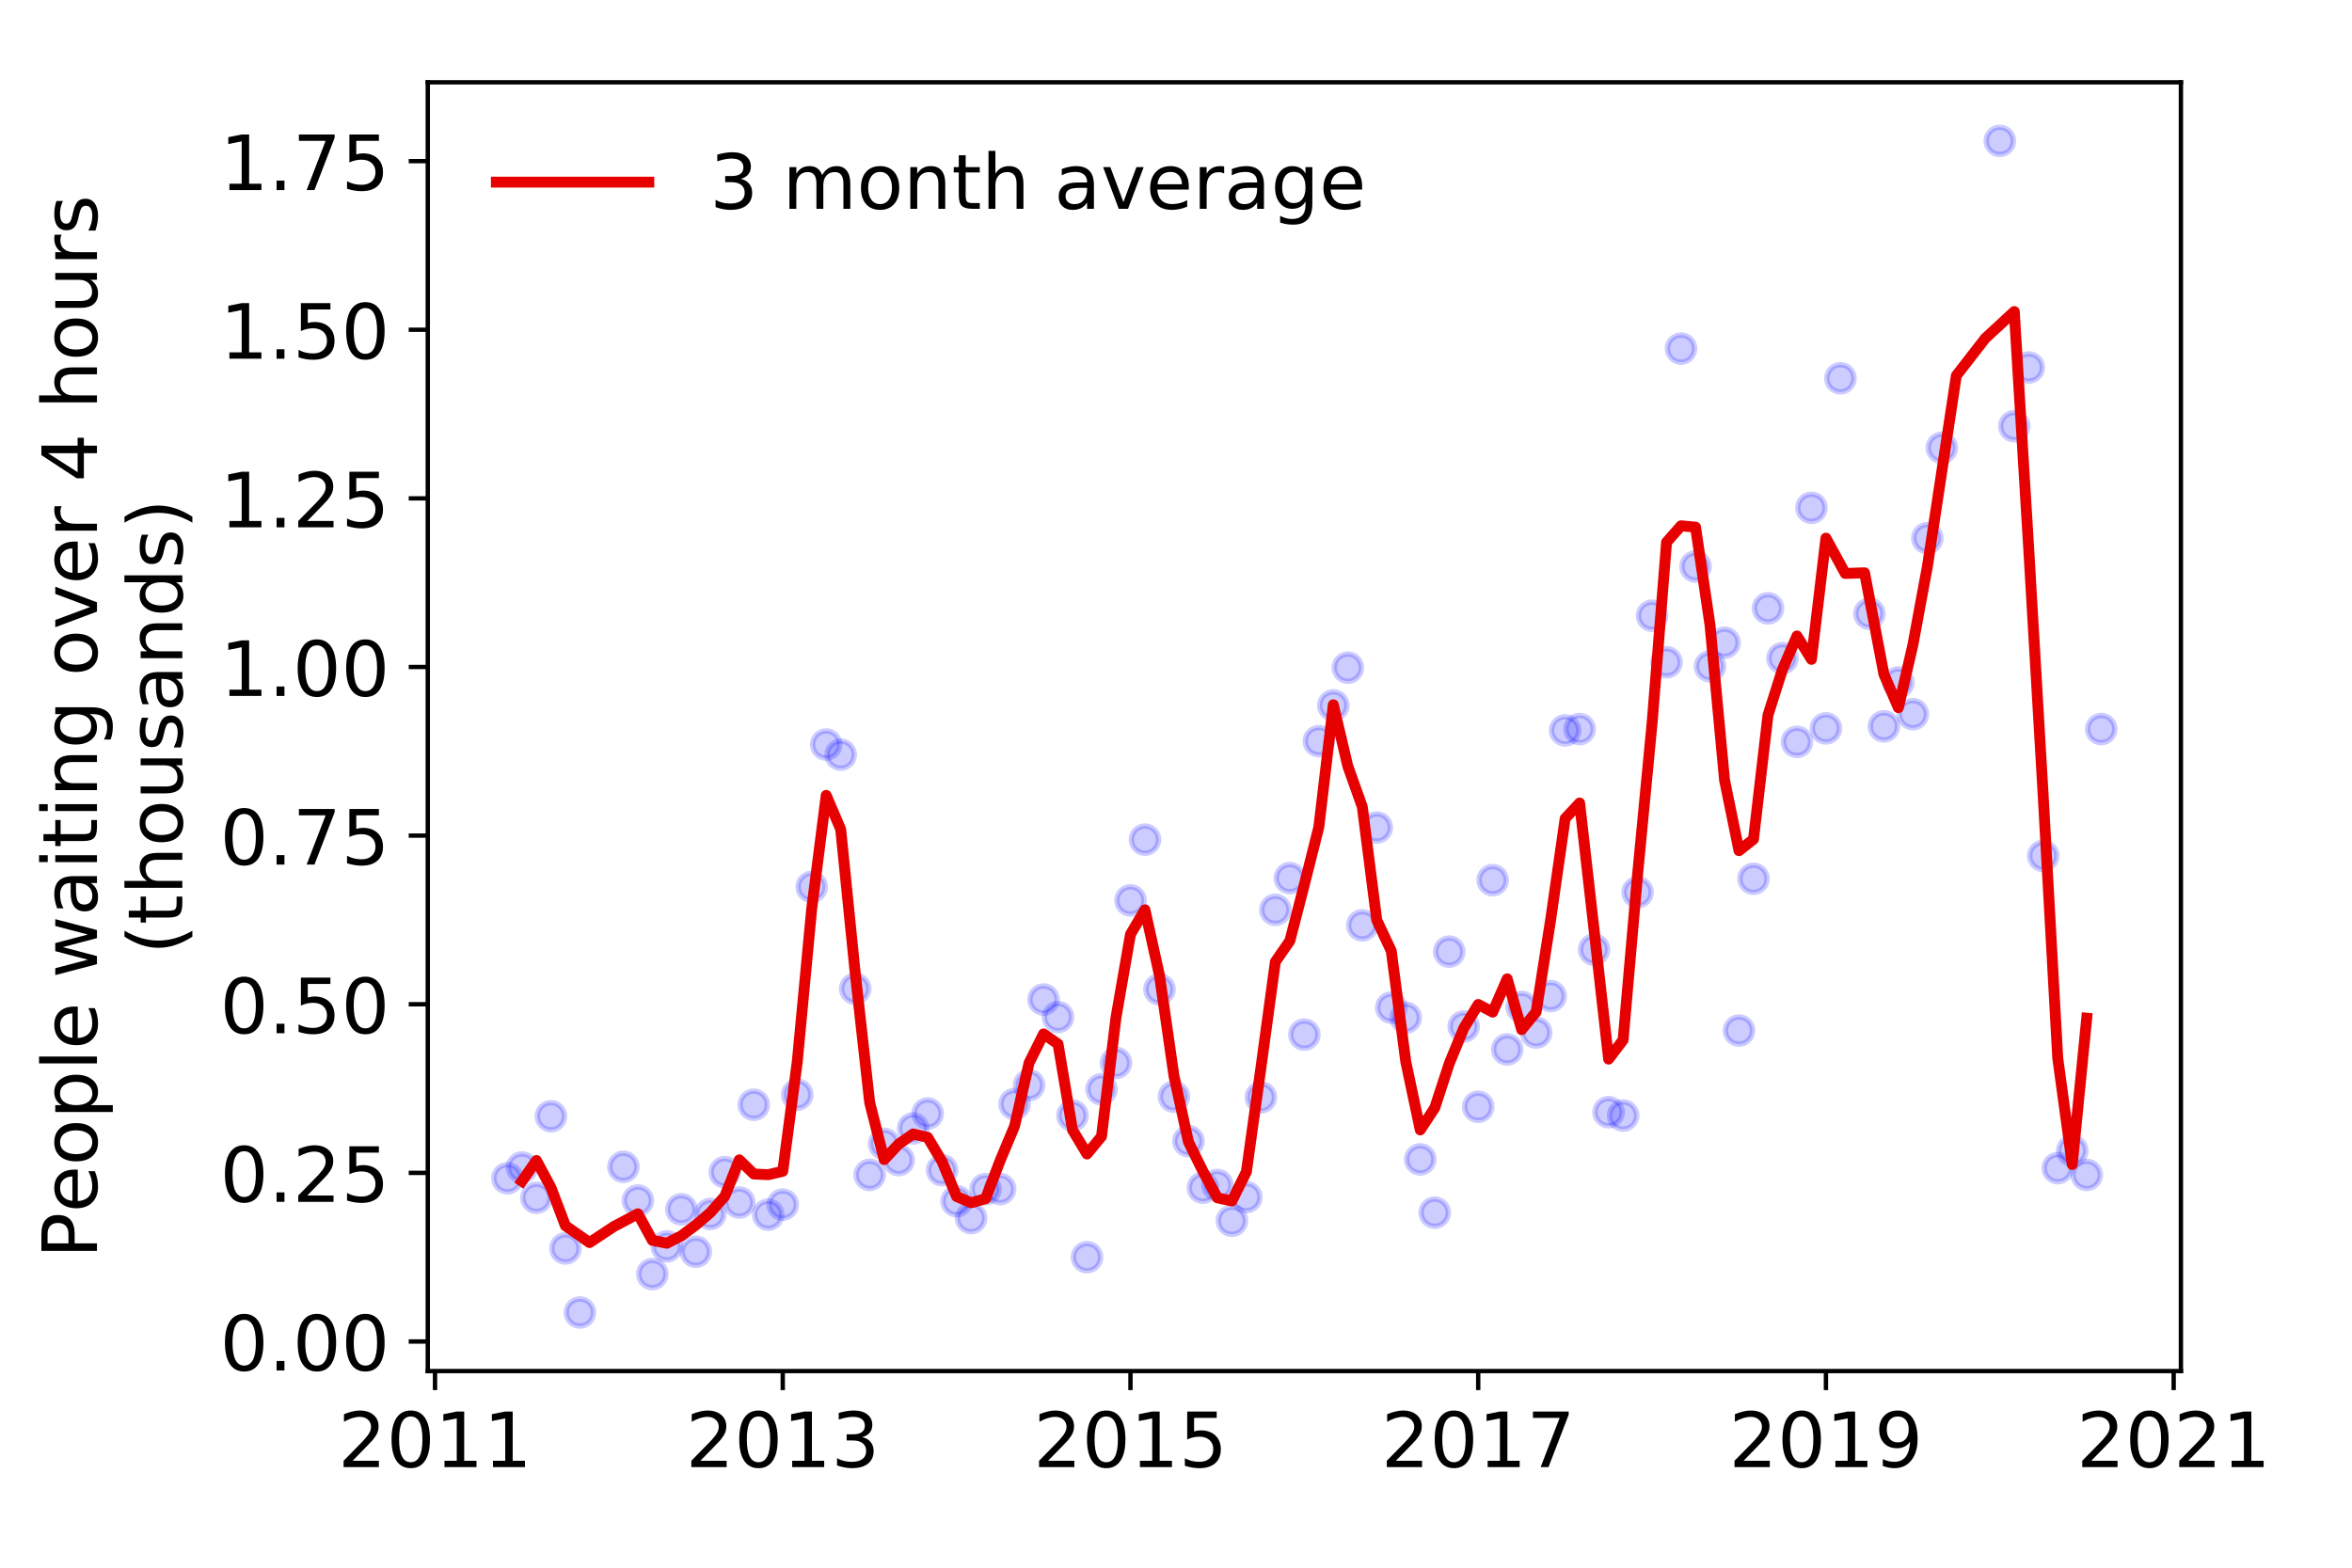 <?xml version="1.0" encoding="utf-8" standalone="no"?>
<!DOCTYPE svg PUBLIC "-//W3C//DTD SVG 1.1//EN"
  "http://www.w3.org/Graphics/SVG/1.1/DTD/svg11.dtd">
<!-- Created with matplotlib (https://matplotlib.org/) -->
<svg height="288pt" version="1.1" viewBox="0 0 432 288" width="432pt" xmlns="http://www.w3.org/2000/svg" xmlns:xlink="http://www.w3.org/1999/xlink">
 <defs>
  <style type="text/css">
*{stroke-linecap:butt;stroke-linejoin:round;}
  </style>
 </defs>
 <g id="figure_1">
  <g id="patch_1">
   <path d="M 0 288 
L 432 288 
L 432 0 
L 0 0 
z
" style="fill:#ffffff;"/>
  </g>
  <g id="axes_1">
   <g id="patch_2">
    <path d="M 78.57 251.88 
L 400.576 251.88 
L 400.576 15.12 
L 78.57 15.12 
z
" style="fill:#ffffff;"/>
   </g>
   <g id="matplotlib.axis_1">
    <g id="xtick_1">
     <g id="line2d_1">
      <defs>
       <path d="M 0 0 
L 0 3.5 
" id="m6d348602ac" style="stroke:#000000;stroke-width:0.8;"/>
      </defs>
      <g>
       <use style="stroke:#000000;stroke-width:0.8;" x="79.901" xlink:href="#m6d348602ac" y="251.88"/>
      </g>
     </g>
     <g id="text_1">
      <!-- 2011 -->
      <defs>
       <path d="M 19.188 8.297 
L 53.609 8.297 
L 53.609 0 
L 7.328 0 
L 7.328 8.297 
Q 12.938 14.109 22.625 23.891 
Q 32.328 33.688 34.812 36.531 
Q 39.547 41.844 41.422 45.531 
Q 43.312 49.219 43.312 52.781 
Q 43.312 58.594 39.234 62.25 
Q 35.156 65.922 28.609 65.922 
Q 23.969 65.922 18.812 64.312 
Q 13.672 62.703 7.812 59.422 
L 7.812 69.391 
Q 13.766 71.781 18.938 73 
Q 24.125 74.219 28.422 74.219 
Q 39.75 74.219 46.484 68.547 
Q 53.219 62.891 53.219 53.422 
Q 53.219 48.922 51.531 44.891 
Q 49.859 40.875 45.406 35.406 
Q 44.188 33.984 37.641 27.219 
Q 31.109 20.453 19.188 8.297 
z
" id="DejaVuSans-50"/>
       <path d="M 31.781 66.406 
Q 24.172 66.406 20.328 58.906 
Q 16.5 51.422 16.5 36.375 
Q 16.5 21.391 20.328 13.891 
Q 24.172 6.391 31.781 6.391 
Q 39.453 6.391 43.281 13.891 
Q 47.125 21.391 47.125 36.375 
Q 47.125 51.422 43.281 58.906 
Q 39.453 66.406 31.781 66.406 
z
M 31.781 74.219 
Q 44.047 74.219 50.516 64.516 
Q 56.984 54.828 56.984 36.375 
Q 56.984 17.969 50.516 8.266 
Q 44.047 -1.422 31.781 -1.422 
Q 19.531 -1.422 13.062 8.266 
Q 6.594 17.969 6.594 36.375 
Q 6.594 54.828 13.062 64.516 
Q 19.531 74.219 31.781 74.219 
z
" id="DejaVuSans-48"/>
       <path d="M 12.406 8.297 
L 28.516 8.297 
L 28.516 63.922 
L 10.984 60.406 
L 10.984 69.391 
L 28.422 72.906 
L 38.281 72.906 
L 38.281 8.297 
L 54.391 8.297 
L 54.391 0 
L 12.406 0 
z
" id="DejaVuSans-49"/>
      </defs>
      <g transform="translate(62.086 269.518)scale(0.14 -0.14)">
       <use xlink:href="#DejaVuSans-50"/>
       <use x="63.623" xlink:href="#DejaVuSans-48"/>
       <use x="127.246" xlink:href="#DejaVuSans-49"/>
       <use x="190.869" xlink:href="#DejaVuSans-49"/>
      </g>
     </g>
    </g>
    <g id="xtick_2">
     <g id="line2d_2">
      <g>
       <use style="stroke:#000000;stroke-width:0.8;" x="143.77" xlink:href="#m6d348602ac" y="251.88"/>
      </g>
     </g>
     <g id="text_2">
      <!-- 2013 -->
      <defs>
       <path d="M 40.578 39.312 
Q 47.656 37.797 51.625 33 
Q 55.609 28.219 55.609 21.188 
Q 55.609 10.406 48.188 4.484 
Q 40.766 -1.422 27.094 -1.422 
Q 22.516 -1.422 17.656 -0.516 
Q 12.797 0.391 7.625 2.203 
L 7.625 11.719 
Q 11.719 9.328 16.594 8.109 
Q 21.484 6.891 26.812 6.891 
Q 36.078 6.891 40.938 10.547 
Q 45.797 14.203 45.797 21.188 
Q 45.797 27.641 41.281 31.266 
Q 36.766 34.906 28.719 34.906 
L 20.219 34.906 
L 20.219 43.016 
L 29.109 43.016 
Q 36.375 43.016 40.234 45.922 
Q 44.094 48.828 44.094 54.297 
Q 44.094 59.906 40.109 62.906 
Q 36.141 65.922 28.719 65.922 
Q 24.656 65.922 20.016 65.031 
Q 15.375 64.156 9.812 62.312 
L 9.812 71.094 
Q 15.438 72.656 20.344 73.438 
Q 25.25 74.219 29.594 74.219 
Q 40.828 74.219 47.359 69.109 
Q 53.906 64.016 53.906 55.328 
Q 53.906 49.266 50.438 45.094 
Q 46.969 40.922 40.578 39.312 
z
" id="DejaVuSans-51"/>
      </defs>
      <g transform="translate(125.955 269.518)scale(0.14 -0.14)">
       <use xlink:href="#DejaVuSans-50"/>
       <use x="63.623" xlink:href="#DejaVuSans-48"/>
       <use x="127.246" xlink:href="#DejaVuSans-49"/>
       <use x="190.869" xlink:href="#DejaVuSans-51"/>
      </g>
     </g>
    </g>
    <g id="xtick_3">
     <g id="line2d_3">
      <g>
       <use style="stroke:#000000;stroke-width:0.8;" x="207.639" xlink:href="#m6d348602ac" y="251.88"/>
      </g>
     </g>
     <g id="text_3">
      <!-- 2015 -->
      <defs>
       <path d="M 10.797 72.906 
L 49.516 72.906 
L 49.516 64.594 
L 19.828 64.594 
L 19.828 46.734 
Q 21.969 47.469 24.109 47.828 
Q 26.266 48.188 28.422 48.188 
Q 40.625 48.188 47.75 41.5 
Q 54.891 34.812 54.891 23.391 
Q 54.891 11.625 47.562 5.094 
Q 40.234 -1.422 26.906 -1.422 
Q 22.312 -1.422 17.547 -0.641 
Q 12.797 0.141 7.719 1.703 
L 7.719 11.625 
Q 12.109 9.234 16.797 8.062 
Q 21.484 6.891 26.703 6.891 
Q 35.156 6.891 40.078 11.328 
Q 45.016 15.766 45.016 23.391 
Q 45.016 31 40.078 35.438 
Q 35.156 39.891 26.703 39.891 
Q 22.75 39.891 18.812 39.016 
Q 14.891 38.141 10.797 36.281 
z
" id="DejaVuSans-53"/>
      </defs>
      <g transform="translate(189.824 269.518)scale(0.14 -0.14)">
       <use xlink:href="#DejaVuSans-50"/>
       <use x="63.623" xlink:href="#DejaVuSans-48"/>
       <use x="127.246" xlink:href="#DejaVuSans-49"/>
       <use x="190.869" xlink:href="#DejaVuSans-53"/>
      </g>
     </g>
    </g>
    <g id="xtick_4">
     <g id="line2d_4">
      <g>
       <use style="stroke:#000000;stroke-width:0.8;" x="271.507" xlink:href="#m6d348602ac" y="251.88"/>
      </g>
     </g>
     <g id="text_4">
      <!-- 2017 -->
      <defs>
       <path d="M 8.203 72.906 
L 55.078 72.906 
L 55.078 68.703 
L 28.609 0 
L 18.312 0 
L 43.219 64.594 
L 8.203 64.594 
z
" id="DejaVuSans-55"/>
      </defs>
      <g transform="translate(253.692 269.518)scale(0.14 -0.14)">
       <use xlink:href="#DejaVuSans-50"/>
       <use x="63.623" xlink:href="#DejaVuSans-48"/>
       <use x="127.246" xlink:href="#DejaVuSans-49"/>
       <use x="190.869" xlink:href="#DejaVuSans-55"/>
      </g>
     </g>
    </g>
    <g id="xtick_5">
     <g id="line2d_5">
      <g>
       <use style="stroke:#000000;stroke-width:0.8;" x="335.376" xlink:href="#m6d348602ac" y="251.88"/>
      </g>
     </g>
     <g id="text_5">
      <!-- 2019 -->
      <defs>
       <path d="M 10.984 1.516 
L 10.984 10.5 
Q 14.703 8.734 18.5 7.812 
Q 22.312 6.891 25.984 6.891 
Q 35.75 6.891 40.891 13.453 
Q 46.047 20.016 46.781 33.406 
Q 43.953 29.203 39.594 26.953 
Q 35.25 24.703 29.984 24.703 
Q 19.047 24.703 12.672 31.312 
Q 6.297 37.938 6.297 49.422 
Q 6.297 60.641 12.938 67.422 
Q 19.578 74.219 30.609 74.219 
Q 43.266 74.219 49.922 64.516 
Q 56.594 54.828 56.594 36.375 
Q 56.594 19.141 48.406 8.859 
Q 40.234 -1.422 26.422 -1.422 
Q 22.703 -1.422 18.891 -0.688 
Q 15.094 0.047 10.984 1.516 
z
M 30.609 32.422 
Q 37.25 32.422 41.125 36.953 
Q 45.016 41.5 45.016 49.422 
Q 45.016 57.281 41.125 61.844 
Q 37.25 66.406 30.609 66.406 
Q 23.969 66.406 20.094 61.844 
Q 16.219 57.281 16.219 49.422 
Q 16.219 41.5 20.094 36.953 
Q 23.969 32.422 30.609 32.422 
z
" id="DejaVuSans-57"/>
      </defs>
      <g transform="translate(317.561 269.518)scale(0.14 -0.14)">
       <use xlink:href="#DejaVuSans-50"/>
       <use x="63.623" xlink:href="#DejaVuSans-48"/>
       <use x="127.246" xlink:href="#DejaVuSans-49"/>
       <use x="190.869" xlink:href="#DejaVuSans-57"/>
      </g>
     </g>
    </g>
    <g id="xtick_6">
     <g id="line2d_6">
      <g>
       <use style="stroke:#000000;stroke-width:0.8;" x="399.245" xlink:href="#m6d348602ac" y="251.88"/>
      </g>
     </g>
     <g id="text_6">
      <!-- 2021 -->
      <g transform="translate(381.43 269.518)scale(0.14 -0.14)">
       <use xlink:href="#DejaVuSans-50"/>
       <use x="63.623" xlink:href="#DejaVuSans-48"/>
       <use x="127.246" xlink:href="#DejaVuSans-50"/>
       <use x="190.869" xlink:href="#DejaVuSans-49"/>
      </g>
     </g>
    </g>
   </g>
   <g id="matplotlib.axis_2">
    <g id="ytick_1">
     <g id="line2d_7">
      <defs>
       <path d="M 0 0 
L -3.5 0 
" id="m4cdf87a067" style="stroke:#000000;stroke-width:0.8;"/>
      </defs>
      <g>
       <use style="stroke:#000000;stroke-width:0.8;" x="78.57" xlink:href="#m4cdf87a067" y="246.446"/>
      </g>
     </g>
     <g id="text_7">
      <!-- 0.00 -->
      <defs>
       <path d="M 10.688 12.406 
L 21 12.406 
L 21 0 
L 10.688 0 
z
" id="DejaVuSans-46"/>
      </defs>
      <g transform="translate(40.398 251.765)scale(0.14 -0.14)">
       <use xlink:href="#DejaVuSans-48"/>
       <use x="63.623" xlink:href="#DejaVuSans-46"/>
       <use x="95.41" xlink:href="#DejaVuSans-48"/>
       <use x="159.033" xlink:href="#DejaVuSans-48"/>
      </g>
     </g>
    </g>
    <g id="ytick_2">
     <g id="line2d_8">
      <g>
       <use style="stroke:#000000;stroke-width:0.8;" x="78.57" xlink:href="#m4cdf87a067" y="215.468"/>
      </g>
     </g>
     <g id="text_8">
      <!-- 0.25 -->
      <g transform="translate(40.398 220.787)scale(0.14 -0.14)">
       <use xlink:href="#DejaVuSans-48"/>
       <use x="63.623" xlink:href="#DejaVuSans-46"/>
       <use x="95.41" xlink:href="#DejaVuSans-50"/>
       <use x="159.033" xlink:href="#DejaVuSans-53"/>
      </g>
     </g>
    </g>
    <g id="ytick_3">
     <g id="line2d_9">
      <g>
       <use style="stroke:#000000;stroke-width:0.8;" x="78.57" xlink:href="#m4cdf87a067" y="184.49"/>
      </g>
     </g>
     <g id="text_9">
      <!-- 0.50 -->
      <g transform="translate(40.398 189.809)scale(0.14 -0.14)">
       <use xlink:href="#DejaVuSans-48"/>
       <use x="63.623" xlink:href="#DejaVuSans-46"/>
       <use x="95.41" xlink:href="#DejaVuSans-53"/>
       <use x="159.033" xlink:href="#DejaVuSans-48"/>
      </g>
     </g>
    </g>
    <g id="ytick_4">
     <g id="line2d_10">
      <g>
       <use style="stroke:#000000;stroke-width:0.8;" x="78.57" xlink:href="#m4cdf87a067" y="153.512"/>
      </g>
     </g>
     <g id="text_10">
      <!-- 0.75 -->
      <g transform="translate(40.398 158.831)scale(0.14 -0.14)">
       <use xlink:href="#DejaVuSans-48"/>
       <use x="63.623" xlink:href="#DejaVuSans-46"/>
       <use x="95.41" xlink:href="#DejaVuSans-55"/>
       <use x="159.033" xlink:href="#DejaVuSans-53"/>
      </g>
     </g>
    </g>
    <g id="ytick_5">
     <g id="line2d_11">
      <g>
       <use style="stroke:#000000;stroke-width:0.8;" x="78.57" xlink:href="#m4cdf87a067" y="122.534"/>
      </g>
     </g>
     <g id="text_11">
      <!-- 1.00 -->
      <g transform="translate(40.398 127.853)scale(0.14 -0.14)">
       <use xlink:href="#DejaVuSans-49"/>
       <use x="63.623" xlink:href="#DejaVuSans-46"/>
       <use x="95.41" xlink:href="#DejaVuSans-48"/>
       <use x="159.033" xlink:href="#DejaVuSans-48"/>
      </g>
     </g>
    </g>
    <g id="ytick_6">
     <g id="line2d_12">
      <g>
       <use style="stroke:#000000;stroke-width:0.8;" x="78.57" xlink:href="#m4cdf87a067" y="91.556"/>
      </g>
     </g>
     <g id="text_12">
      <!-- 1.25 -->
      <g transform="translate(40.398 96.874)scale(0.14 -0.14)">
       <use xlink:href="#DejaVuSans-49"/>
       <use x="63.623" xlink:href="#DejaVuSans-46"/>
       <use x="95.41" xlink:href="#DejaVuSans-50"/>
       <use x="159.033" xlink:href="#DejaVuSans-53"/>
      </g>
     </g>
    </g>
    <g id="ytick_7">
     <g id="line2d_13">
      <g>
       <use style="stroke:#000000;stroke-width:0.8;" x="78.57" xlink:href="#m4cdf87a067" y="60.577"/>
      </g>
     </g>
     <g id="text_13">
      <!-- 1.50 -->
      <g transform="translate(40.398 65.896)scale(0.14 -0.14)">
       <use xlink:href="#DejaVuSans-49"/>
       <use x="63.623" xlink:href="#DejaVuSans-46"/>
       <use x="95.41" xlink:href="#DejaVuSans-53"/>
       <use x="159.033" xlink:href="#DejaVuSans-48"/>
      </g>
     </g>
    </g>
    <g id="ytick_8">
     <g id="line2d_14">
      <g>
       <use style="stroke:#000000;stroke-width:0.8;" x="78.57" xlink:href="#m4cdf87a067" y="29.599"/>
      </g>
     </g>
     <g id="text_14">
      <!-- 1.75 -->
      <g transform="translate(40.398 34.918)scale(0.14 -0.14)">
       <use xlink:href="#DejaVuSans-49"/>
       <use x="63.623" xlink:href="#DejaVuSans-46"/>
       <use x="95.41" xlink:href="#DejaVuSans-55"/>
       <use x="159.033" xlink:href="#DejaVuSans-53"/>
      </g>
     </g>
    </g>
    <g id="text_15">
     <!-- People waiting over 4 hours -->
     <defs>
      <path d="M 19.672 64.797 
L 19.672 37.406 
L 32.078 37.406 
Q 38.969 37.406 42.719 40.969 
Q 46.484 44.531 46.484 51.125 
Q 46.484 57.672 42.719 61.234 
Q 38.969 64.797 32.078 64.797 
z
M 9.812 72.906 
L 32.078 72.906 
Q 44.344 72.906 50.609 67.359 
Q 56.891 61.812 56.891 51.125 
Q 56.891 40.328 50.609 34.812 
Q 44.344 29.297 32.078 29.297 
L 19.672 29.297 
L 19.672 0 
L 9.812 0 
z
" id="DejaVuSans-80"/>
      <path d="M 56.203 29.594 
L 56.203 25.203 
L 14.891 25.203 
Q 15.484 15.922 20.484 11.062 
Q 25.484 6.203 34.422 6.203 
Q 39.594 6.203 44.453 7.469 
Q 49.312 8.734 54.109 11.281 
L 54.109 2.781 
Q 49.266 0.734 44.188 -0.344 
Q 39.109 -1.422 33.891 -1.422 
Q 20.797 -1.422 13.156 6.188 
Q 5.516 13.812 5.516 26.812 
Q 5.516 40.234 12.766 48.109 
Q 20.016 56 32.328 56 
Q 43.359 56 49.781 48.891 
Q 56.203 41.797 56.203 29.594 
z
M 47.219 32.234 
Q 47.125 39.594 43.094 43.984 
Q 39.062 48.391 32.422 48.391 
Q 24.906 48.391 20.391 44.141 
Q 15.875 39.891 15.188 32.172 
z
" id="DejaVuSans-101"/>
      <path d="M 30.609 48.391 
Q 23.391 48.391 19.188 42.75 
Q 14.984 37.109 14.984 27.297 
Q 14.984 17.484 19.156 11.844 
Q 23.344 6.203 30.609 6.203 
Q 37.797 6.203 41.984 11.859 
Q 46.188 17.531 46.188 27.297 
Q 46.188 37.016 41.984 42.703 
Q 37.797 48.391 30.609 48.391 
z
M 30.609 56 
Q 42.328 56 49.016 48.375 
Q 55.719 40.766 55.719 27.297 
Q 55.719 13.875 49.016 6.219 
Q 42.328 -1.422 30.609 -1.422 
Q 18.844 -1.422 12.172 6.219 
Q 5.516 13.875 5.516 27.297 
Q 5.516 40.766 12.172 48.375 
Q 18.844 56 30.609 56 
z
" id="DejaVuSans-111"/>
      <path d="M 18.109 8.203 
L 18.109 -20.797 
L 9.078 -20.797 
L 9.078 54.688 
L 18.109 54.688 
L 18.109 46.391 
Q 20.953 51.266 25.266 53.625 
Q 29.594 56 35.594 56 
Q 45.562 56 51.781 48.094 
Q 58.016 40.188 58.016 27.297 
Q 58.016 14.406 51.781 6.484 
Q 45.562 -1.422 35.594 -1.422 
Q 29.594 -1.422 25.266 0.953 
Q 20.953 3.328 18.109 8.203 
z
M 48.688 27.297 
Q 48.688 37.203 44.609 42.844 
Q 40.531 48.484 33.406 48.484 
Q 26.266 48.484 22.188 42.844 
Q 18.109 37.203 18.109 27.297 
Q 18.109 17.391 22.188 11.75 
Q 26.266 6.109 33.406 6.109 
Q 40.531 6.109 44.609 11.75 
Q 48.688 17.391 48.688 27.297 
z
" id="DejaVuSans-112"/>
      <path d="M 9.422 75.984 
L 18.406 75.984 
L 18.406 0 
L 9.422 0 
z
" id="DejaVuSans-108"/>
      <path id="DejaVuSans-32"/>
      <path d="M 4.203 54.688 
L 13.188 54.688 
L 24.422 12.016 
L 35.594 54.688 
L 46.188 54.688 
L 57.422 12.016 
L 68.609 54.688 
L 77.594 54.688 
L 63.281 0 
L 52.688 0 
L 40.922 44.828 
L 29.109 0 
L 18.5 0 
z
" id="DejaVuSans-119"/>
      <path d="M 34.281 27.484 
Q 23.391 27.484 19.188 25 
Q 14.984 22.516 14.984 16.5 
Q 14.984 11.719 18.141 8.906 
Q 21.297 6.109 26.703 6.109 
Q 34.188 6.109 38.703 11.406 
Q 43.219 16.703 43.219 25.484 
L 43.219 27.484 
z
M 52.203 31.203 
L 52.203 0 
L 43.219 0 
L 43.219 8.297 
Q 40.141 3.328 35.547 0.953 
Q 30.953 -1.422 24.312 -1.422 
Q 15.922 -1.422 10.953 3.297 
Q 6 8.016 6 15.922 
Q 6 25.141 12.172 29.828 
Q 18.359 34.516 30.609 34.516 
L 43.219 34.516 
L 43.219 35.406 
Q 43.219 41.609 39.141 45 
Q 35.062 48.391 27.688 48.391 
Q 23 48.391 18.547 47.266 
Q 14.109 46.141 10.016 43.891 
L 10.016 52.203 
Q 14.938 54.109 19.578 55.047 
Q 24.219 56 28.609 56 
Q 40.484 56 46.344 49.844 
Q 52.203 43.703 52.203 31.203 
z
" id="DejaVuSans-97"/>
      <path d="M 9.422 54.688 
L 18.406 54.688 
L 18.406 0 
L 9.422 0 
z
M 9.422 75.984 
L 18.406 75.984 
L 18.406 64.594 
L 9.422 64.594 
z
" id="DejaVuSans-105"/>
      <path d="M 18.312 70.219 
L 18.312 54.688 
L 36.812 54.688 
L 36.812 47.703 
L 18.312 47.703 
L 18.312 18.016 
Q 18.312 11.328 20.141 9.422 
Q 21.969 7.516 27.594 7.516 
L 36.812 7.516 
L 36.812 0 
L 27.594 0 
Q 17.188 0 13.234 3.875 
Q 9.281 7.766 9.281 18.016 
L 9.281 47.703 
L 2.688 47.703 
L 2.688 54.688 
L 9.281 54.688 
L 9.281 70.219 
z
" id="DejaVuSans-116"/>
      <path d="M 54.891 33.016 
L 54.891 0 
L 45.906 0 
L 45.906 32.719 
Q 45.906 40.484 42.875 44.328 
Q 39.844 48.188 33.797 48.188 
Q 26.516 48.188 22.312 43.547 
Q 18.109 38.922 18.109 30.906 
L 18.109 0 
L 9.078 0 
L 9.078 54.688 
L 18.109 54.688 
L 18.109 46.188 
Q 21.344 51.125 25.703 53.562 
Q 30.078 56 35.797 56 
Q 45.219 56 50.047 50.172 
Q 54.891 44.344 54.891 33.016 
z
" id="DejaVuSans-110"/>
      <path d="M 45.406 27.984 
Q 45.406 37.75 41.375 43.109 
Q 37.359 48.484 30.078 48.484 
Q 22.859 48.484 18.828 43.109 
Q 14.797 37.75 14.797 27.984 
Q 14.797 18.266 18.828 12.891 
Q 22.859 7.516 30.078 7.516 
Q 37.359 7.516 41.375 12.891 
Q 45.406 18.266 45.406 27.984 
z
M 54.391 6.781 
Q 54.391 -7.172 48.188 -13.984 
Q 42 -20.797 29.203 -20.797 
Q 24.469 -20.797 20.266 -20.094 
Q 16.062 -19.391 12.109 -17.922 
L 12.109 -9.188 
Q 16.062 -11.328 19.922 -12.344 
Q 23.781 -13.375 27.781 -13.375 
Q 36.625 -13.375 41.016 -8.766 
Q 45.406 -4.156 45.406 5.172 
L 45.406 9.625 
Q 42.625 4.781 38.281 2.391 
Q 33.938 0 27.875 0 
Q 17.828 0 11.672 7.656 
Q 5.516 15.328 5.516 27.984 
Q 5.516 40.672 11.672 48.328 
Q 17.828 56 27.875 56 
Q 33.938 56 38.281 53.609 
Q 42.625 51.219 45.406 46.391 
L 45.406 54.688 
L 54.391 54.688 
z
" id="DejaVuSans-103"/>
      <path d="M 2.984 54.688 
L 12.5 54.688 
L 29.594 8.797 
L 46.688 54.688 
L 56.203 54.688 
L 35.688 0 
L 23.484 0 
z
" id="DejaVuSans-118"/>
      <path d="M 41.109 46.297 
Q 39.594 47.172 37.812 47.578 
Q 36.031 48 33.891 48 
Q 26.266 48 22.188 43.047 
Q 18.109 38.094 18.109 28.812 
L 18.109 0 
L 9.078 0 
L 9.078 54.688 
L 18.109 54.688 
L 18.109 46.188 
Q 20.953 51.172 25.484 53.578 
Q 30.031 56 36.531 56 
Q 37.453 56 38.578 55.875 
Q 39.703 55.766 41.062 55.516 
z
" id="DejaVuSans-114"/>
      <path d="M 37.797 64.312 
L 12.891 25.391 
L 37.797 25.391 
z
M 35.203 72.906 
L 47.609 72.906 
L 47.609 25.391 
L 58.016 25.391 
L 58.016 17.188 
L 47.609 17.188 
L 47.609 0 
L 37.797 0 
L 37.797 17.188 
L 4.891 17.188 
L 4.891 26.703 
z
" id="DejaVuSans-52"/>
      <path d="M 54.891 33.016 
L 54.891 0 
L 45.906 0 
L 45.906 32.719 
Q 45.906 40.484 42.875 44.328 
Q 39.844 48.188 33.797 48.188 
Q 26.516 48.188 22.312 43.547 
Q 18.109 38.922 18.109 30.906 
L 18.109 0 
L 9.078 0 
L 9.078 75.984 
L 18.109 75.984 
L 18.109 46.188 
Q 21.344 51.125 25.703 53.562 
Q 30.078 56 35.797 56 
Q 45.219 56 50.047 50.172 
Q 54.891 44.344 54.891 33.016 
z
" id="DejaVuSans-104"/>
      <path d="M 8.5 21.578 
L 8.5 54.688 
L 17.484 54.688 
L 17.484 21.922 
Q 17.484 14.156 20.5 10.266 
Q 23.531 6.391 29.594 6.391 
Q 36.859 6.391 41.078 11.031 
Q 45.312 15.672 45.312 23.688 
L 45.312 54.688 
L 54.297 54.688 
L 54.297 0 
L 45.312 0 
L 45.312 8.406 
Q 42.047 3.422 37.719 1 
Q 33.406 -1.422 27.688 -1.422 
Q 18.266 -1.422 13.375 4.438 
Q 8.5 10.297 8.5 21.578 
z
M 31.109 56 
z
" id="DejaVuSans-117"/>
      <path d="M 44.281 53.078 
L 44.281 44.578 
Q 40.484 46.531 36.375 47.5 
Q 32.281 48.484 27.875 48.484 
Q 21.188 48.484 17.844 46.438 
Q 14.5 44.391 14.5 40.281 
Q 14.5 37.156 16.891 35.375 
Q 19.281 33.594 26.516 31.984 
L 29.594 31.297 
Q 39.156 29.25 43.188 25.516 
Q 47.219 21.781 47.219 15.094 
Q 47.219 7.469 41.188 3.016 
Q 35.156 -1.422 24.609 -1.422 
Q 20.219 -1.422 15.453 -0.562 
Q 10.688 0.297 5.422 2 
L 5.422 11.281 
Q 10.406 8.688 15.234 7.391 
Q 20.062 6.109 24.812 6.109 
Q 31.156 6.109 34.562 8.281 
Q 37.984 10.453 37.984 14.406 
Q 37.984 18.062 35.516 20.016 
Q 33.062 21.969 24.703 23.781 
L 21.578 24.516 
Q 13.234 26.266 9.516 29.906 
Q 5.812 33.547 5.812 39.891 
Q 5.812 47.609 11.281 51.797 
Q 16.75 56 26.812 56 
Q 31.781 56 36.172 55.266 
Q 40.578 54.547 44.281 53.078 
z
" id="DejaVuSans-115"/>
     </defs>
     <g transform="translate(17.81 231.175)rotate(-90)scale(0.14 -0.14)">
      <use xlink:href="#DejaVuSans-80"/>
      <use x="60.256" xlink:href="#DejaVuSans-101"/>
      <use x="121.779" xlink:href="#DejaVuSans-111"/>
      <use x="182.961" xlink:href="#DejaVuSans-112"/>
      <use x="246.438" xlink:href="#DejaVuSans-108"/>
      <use x="274.221" xlink:href="#DejaVuSans-101"/>
      <use x="335.744" xlink:href="#DejaVuSans-32"/>
      <use x="367.531" xlink:href="#DejaVuSans-119"/>
      <use x="449.318" xlink:href="#DejaVuSans-97"/>
      <use x="510.598" xlink:href="#DejaVuSans-105"/>
      <use x="538.381" xlink:href="#DejaVuSans-116"/>
      <use x="577.59" xlink:href="#DejaVuSans-105"/>
      <use x="605.373" xlink:href="#DejaVuSans-110"/>
      <use x="668.752" xlink:href="#DejaVuSans-103"/>
      <use x="732.229" xlink:href="#DejaVuSans-32"/>
      <use x="764.016" xlink:href="#DejaVuSans-111"/>
      <use x="825.197" xlink:href="#DejaVuSans-118"/>
      <use x="884.377" xlink:href="#DejaVuSans-101"/>
      <use x="945.9" xlink:href="#DejaVuSans-114"/>
      <use x="987.014" xlink:href="#DejaVuSans-32"/>
      <use x="1018.801" xlink:href="#DejaVuSans-52"/>
      <use x="1082.424" xlink:href="#DejaVuSans-32"/>
      <use x="1114.211" xlink:href="#DejaVuSans-104"/>
      <use x="1177.59" xlink:href="#DejaVuSans-111"/>
      <use x="1238.771" xlink:href="#DejaVuSans-117"/>
      <use x="1302.15" xlink:href="#DejaVuSans-114"/>
      <use x="1343.264" xlink:href="#DejaVuSans-115"/>
     </g>
     <!-- (thousands) -->
     <defs>
      <path d="M 31 75.875 
Q 24.469 64.656 21.281 53.656 
Q 18.109 42.672 18.109 31.391 
Q 18.109 20.125 21.312 9.062 
Q 24.516 -2 31 -13.188 
L 23.188 -13.188 
Q 15.875 -1.703 12.234 9.375 
Q 8.594 20.453 8.594 31.391 
Q 8.594 42.281 12.203 53.312 
Q 15.828 64.359 23.188 75.875 
z
" id="DejaVuSans-40"/>
      <path d="M 45.406 46.391 
L 45.406 75.984 
L 54.391 75.984 
L 54.391 0 
L 45.406 0 
L 45.406 8.203 
Q 42.578 3.328 38.25 0.953 
Q 33.938 -1.422 27.875 -1.422 
Q 17.969 -1.422 11.734 6.484 
Q 5.516 14.406 5.516 27.297 
Q 5.516 40.188 11.734 48.094 
Q 17.969 56 27.875 56 
Q 33.938 56 38.25 53.625 
Q 42.578 51.266 45.406 46.391 
z
M 14.797 27.297 
Q 14.797 17.391 18.875 11.75 
Q 22.953 6.109 30.078 6.109 
Q 37.203 6.109 41.297 11.75 
Q 45.406 17.391 45.406 27.297 
Q 45.406 37.203 41.297 42.844 
Q 37.203 48.484 30.078 48.484 
Q 22.953 48.484 18.875 42.844 
Q 14.797 37.203 14.797 27.297 
z
" id="DejaVuSans-100"/>
      <path d="M 8.016 75.875 
L 15.828 75.875 
Q 23.141 64.359 26.781 53.312 
Q 30.422 42.281 30.422 31.391 
Q 30.422 20.453 26.781 9.375 
Q 23.141 -1.703 15.828 -13.188 
L 8.016 -13.188 
Q 14.5 -2 17.703 9.062 
Q 20.906 20.125 20.906 31.391 
Q 20.906 42.672 17.703 53.656 
Q 14.5 64.656 8.016 75.875 
z
" id="DejaVuSans-41"/>
     </defs>
     <g transform="translate(33.487 175.325)rotate(-90)scale(0.14 -0.14)">
      <use xlink:href="#DejaVuSans-40"/>
      <use x="39.014" xlink:href="#DejaVuSans-116"/>
      <use x="78.223" xlink:href="#DejaVuSans-104"/>
      <use x="141.602" xlink:href="#DejaVuSans-111"/>
      <use x="202.783" xlink:href="#DejaVuSans-117"/>
      <use x="266.162" xlink:href="#DejaVuSans-115"/>
      <use x="318.262" xlink:href="#DejaVuSans-97"/>
      <use x="379.541" xlink:href="#DejaVuSans-110"/>
      <use x="442.92" xlink:href="#DejaVuSans-100"/>
      <use x="506.396" xlink:href="#DejaVuSans-115"/>
      <use x="558.496" xlink:href="#DejaVuSans-41"/>
     </g>
    </g>
   </g>
   <g id="line2d_15">
    <defs>
     <path d="M 0 2.5 
C 0.663 2.5 1.299 2.237 1.768 1.768 
C 2.237 1.299 2.5 0.663 2.5 0 
C 2.5 -0.663 2.237 -1.299 1.768 -1.768 
C 1.299 -2.237 0.663 -2.5 0 -2.5 
C -0.663 -2.5 -1.299 -2.237 -1.768 -1.768 
C -2.237 -1.299 -2.5 -0.663 -2.5 0 
C -2.5 0.663 -2.237 1.299 -1.768 1.768 
C -1.299 2.237 -0.663 2.5 0 2.5 
z
" id="m0a39c6352f" style="stroke:#0000ff;stroke-opacity:0.2;"/>
    </defs>
    <g clip-path="url(#pe8206e3ae7)">
     <use style="fill:#0000ff;fill-opacity:0.2;stroke:#0000ff;stroke-opacity:0.2;" x="385.939" xlink:href="#m0a39c6352f" y="133.934"/>
     <use style="fill:#0000ff;fill-opacity:0.2;stroke:#0000ff;stroke-opacity:0.2;" x="383.278" xlink:href="#m0a39c6352f" y="215.84"/>
     <use style="fill:#0000ff;fill-opacity:0.2;stroke:#0000ff;stroke-opacity:0.2;" x="380.617" xlink:href="#m0a39c6352f" y="211.379"/>
     <use style="fill:#0000ff;fill-opacity:0.2;stroke:#0000ff;stroke-opacity:0.2;" x="377.956" xlink:href="#m0a39c6352f" y="214.601"/>
     <use style="fill:#0000ff;fill-opacity:0.2;stroke:#0000ff;stroke-opacity:0.2;" x="375.295" xlink:href="#m0a39c6352f" y="157.229"/>
     <use style="fill:#0000ff;fill-opacity:0.2;stroke:#0000ff;stroke-opacity:0.2;" x="372.633" xlink:href="#m0a39c6352f" y="67.516"/>
     <use style="fill:#0000ff;fill-opacity:0.2;stroke:#0000ff;stroke-opacity:0.2;" x="369.972" xlink:href="#m0a39c6352f" y="78.297"/>
     <use style="fill:#0000ff;fill-opacity:0.2;stroke:#0000ff;stroke-opacity:0.2;" x="367.311" xlink:href="#m0a39c6352f" y="25.882"/>
     <use style="fill:#0000ff;fill-opacity:0.2;stroke:#0000ff;stroke-opacity:0.2;" x="356.666" xlink:href="#m0a39c6352f" y="82.262"/>
     <use style="fill:#0000ff;fill-opacity:0.2;stroke:#0000ff;stroke-opacity:0.2;" x="354.005" xlink:href="#m0a39c6352f" y="98.866"/>
     <use style="fill:#0000ff;fill-opacity:0.2;stroke:#0000ff;stroke-opacity:0.2;" x="351.344" xlink:href="#m0a39c6352f" y="131.208"/>
     <use style="fill:#0000ff;fill-opacity:0.2;stroke:#0000ff;stroke-opacity:0.2;" x="348.682" xlink:href="#m0a39c6352f" y="125.384"/>
     <use style="fill:#0000ff;fill-opacity:0.2;stroke:#0000ff;stroke-opacity:0.2;" x="346.021" xlink:href="#m0a39c6352f" y="133.438"/>
     <use style="fill:#0000ff;fill-opacity:0.2;stroke:#0000ff;stroke-opacity:0.2;" x="343.36" xlink:href="#m0a39c6352f" y="112.745"/>
     <use style="fill:#0000ff;fill-opacity:0.2;stroke:#0000ff;stroke-opacity:0.2;" x="338.038" xlink:href="#m0a39c6352f" y="69.499"/>
     <use style="fill:#0000ff;fill-opacity:0.2;stroke:#0000ff;stroke-opacity:0.2;" x="335.376" xlink:href="#m0a39c6352f" y="133.81"/>
     <use style="fill:#0000ff;fill-opacity:0.2;stroke:#0000ff;stroke-opacity:0.2;" x="332.715" xlink:href="#m0a39c6352f" y="93.29"/>
     <use style="fill:#0000ff;fill-opacity:0.2;stroke:#0000ff;stroke-opacity:0.2;" x="330.054" xlink:href="#m0a39c6352f" y="136.288"/>
     <use style="fill:#0000ff;fill-opacity:0.2;stroke:#0000ff;stroke-opacity:0.2;" x="327.393" xlink:href="#m0a39c6352f" y="120.923"/>
     <use style="fill:#0000ff;fill-opacity:0.2;stroke:#0000ff;stroke-opacity:0.2;" x="324.732" xlink:href="#m0a39c6352f" y="111.753"/>
     <use style="fill:#0000ff;fill-opacity:0.2;stroke:#0000ff;stroke-opacity:0.2;" x="322.07" xlink:href="#m0a39c6352f" y="161.442"/>
     <use style="fill:#0000ff;fill-opacity:0.2;stroke:#0000ff;stroke-opacity:0.2;" x="319.409" xlink:href="#m0a39c6352f" y="189.323"/>
     <use style="fill:#0000ff;fill-opacity:0.2;stroke:#0000ff;stroke-opacity:0.2;" x="316.748" xlink:href="#m0a39c6352f" y="118.073"/>
     <use style="fill:#0000ff;fill-opacity:0.2;stroke:#0000ff;stroke-opacity:0.2;" x="314.087" xlink:href="#m0a39c6352f" y="122.41"/>
     <use style="fill:#0000ff;fill-opacity:0.2;stroke:#0000ff;stroke-opacity:0.2;" x="311.426" xlink:href="#m0a39c6352f" y="104.071"/>
     <use style="fill:#0000ff;fill-opacity:0.2;stroke:#0000ff;stroke-opacity:0.2;" x="308.764" xlink:href="#m0a39c6352f" y="64.047"/>
     <use style="fill:#0000ff;fill-opacity:0.2;stroke:#0000ff;stroke-opacity:0.2;" x="306.103" xlink:href="#m0a39c6352f" y="121.666"/>
     <use style="fill:#0000ff;fill-opacity:0.2;stroke:#0000ff;stroke-opacity:0.2;" x="303.442" xlink:href="#m0a39c6352f" y="113.116"/>
     <use style="fill:#0000ff;fill-opacity:0.2;stroke:#0000ff;stroke-opacity:0.2;" x="300.781" xlink:href="#m0a39c6352f" y="163.921"/>
     <use style="fill:#0000ff;fill-opacity:0.2;stroke:#0000ff;stroke-opacity:0.2;" x="298.12" xlink:href="#m0a39c6352f" y="204.936"/>
     <use style="fill:#0000ff;fill-opacity:0.2;stroke:#0000ff;stroke-opacity:0.2;" x="295.458" xlink:href="#m0a39c6352f" y="204.316"/>
     <use style="fill:#0000ff;fill-opacity:0.2;stroke:#0000ff;stroke-opacity:0.2;" x="292.797" xlink:href="#m0a39c6352f" y="174.453"/>
     <use style="fill:#0000ff;fill-opacity:0.2;stroke:#0000ff;stroke-opacity:0.2;" x="290.136" xlink:href="#m0a39c6352f" y="133.934"/>
     <use style="fill:#0000ff;fill-opacity:0.2;stroke:#0000ff;stroke-opacity:0.2;" x="287.475" xlink:href="#m0a39c6352f" y="134.182"/>
     <use style="fill:#0000ff;fill-opacity:0.2;stroke:#0000ff;stroke-opacity:0.2;" x="284.813" xlink:href="#m0a39c6352f" y="183.003"/>
     <use style="fill:#0000ff;fill-opacity:0.2;stroke:#0000ff;stroke-opacity:0.2;" x="282.152" xlink:href="#m0a39c6352f" y="189.694"/>
     <use style="fill:#0000ff;fill-opacity:0.2;stroke:#0000ff;stroke-opacity:0.2;" x="279.491" xlink:href="#m0a39c6352f" y="184.986"/>
     <use style="fill:#0000ff;fill-opacity:0.2;stroke:#0000ff;stroke-opacity:0.2;" x="276.83" xlink:href="#m0a39c6352f" y="192.792"/>
     <use style="fill:#0000ff;fill-opacity:0.2;stroke:#0000ff;stroke-opacity:0.2;" x="274.169" xlink:href="#m0a39c6352f" y="161.69"/>
     <use style="fill:#0000ff;fill-opacity:0.2;stroke:#0000ff;stroke-opacity:0.2;" x="271.507" xlink:href="#m0a39c6352f" y="203.325"/>
     <use style="fill:#0000ff;fill-opacity:0.2;stroke:#0000ff;stroke-opacity:0.2;" x="268.846" xlink:href="#m0a39c6352f" y="188.579"/>
     <use style="fill:#0000ff;fill-opacity:0.2;stroke:#0000ff;stroke-opacity:0.2;" x="266.185" xlink:href="#m0a39c6352f" y="174.825"/>
     <use style="fill:#0000ff;fill-opacity:0.2;stroke:#0000ff;stroke-opacity:0.2;" x="263.524" xlink:href="#m0a39c6352f" y="222.779"/>
     <use style="fill:#0000ff;fill-opacity:0.2;stroke:#0000ff;stroke-opacity:0.2;" x="260.863" xlink:href="#m0a39c6352f" y="212.99"/>
     <use style="fill:#0000ff;fill-opacity:0.2;stroke:#0000ff;stroke-opacity:0.2;" x="258.201" xlink:href="#m0a39c6352f" y="186.968"/>
     <use style="fill:#0000ff;fill-opacity:0.2;stroke:#0000ff;stroke-opacity:0.2;" x="255.54" xlink:href="#m0a39c6352f" y="185.11"/>
     <use style="fill:#0000ff;fill-opacity:0.2;stroke:#0000ff;stroke-opacity:0.2;" x="252.879" xlink:href="#m0a39c6352f" y="152.025"/>
     <use style="fill:#0000ff;fill-opacity:0.2;stroke:#0000ff;stroke-opacity:0.2;" x="250.218" xlink:href="#m0a39c6352f" y="169.992"/>
     <use style="fill:#0000ff;fill-opacity:0.2;stroke:#0000ff;stroke-opacity:0.2;" x="247.557" xlink:href="#m0a39c6352f" y="122.658"/>
     <use style="fill:#0000ff;fill-opacity:0.2;stroke:#0000ff;stroke-opacity:0.2;" x="244.895" xlink:href="#m0a39c6352f" y="129.597"/>
     <use style="fill:#0000ff;fill-opacity:0.2;stroke:#0000ff;stroke-opacity:0.2;" x="242.234" xlink:href="#m0a39c6352f" y="136.164"/>
     <use style="fill:#0000ff;fill-opacity:0.2;stroke:#0000ff;stroke-opacity:0.2;" x="239.573" xlink:href="#m0a39c6352f" y="190.066"/>
     <use style="fill:#0000ff;fill-opacity:0.2;stroke:#0000ff;stroke-opacity:0.2;" x="236.912" xlink:href="#m0a39c6352f" y="161.318"/>
     <use style="fill:#0000ff;fill-opacity:0.2;stroke:#0000ff;stroke-opacity:0.2;" x="234.251" xlink:href="#m0a39c6352f" y="167.142"/>
     <use style="fill:#0000ff;fill-opacity:0.2;stroke:#0000ff;stroke-opacity:0.2;" x="231.589" xlink:href="#m0a39c6352f" y="201.59"/>
     <use style="fill:#0000ff;fill-opacity:0.2;stroke:#0000ff;stroke-opacity:0.2;" x="228.928" xlink:href="#m0a39c6352f" y="219.929"/>
     <use style="fill:#0000ff;fill-opacity:0.2;stroke:#0000ff;stroke-opacity:0.2;" x="226.267" xlink:href="#m0a39c6352f" y="224.266"/>
     <use style="fill:#0000ff;fill-opacity:0.2;stroke:#0000ff;stroke-opacity:0.2;" x="223.606" xlink:href="#m0a39c6352f" y="217.699"/>
     <use style="fill:#0000ff;fill-opacity:0.2;stroke:#0000ff;stroke-opacity:0.2;" x="220.945" xlink:href="#m0a39c6352f" y="218.194"/>
     <use style="fill:#0000ff;fill-opacity:0.2;stroke:#0000ff;stroke-opacity:0.2;" x="218.283" xlink:href="#m0a39c6352f" y="209.644"/>
     <use style="fill:#0000ff;fill-opacity:0.2;stroke:#0000ff;stroke-opacity:0.2;" x="215.622" xlink:href="#m0a39c6352f" y="201.466"/>
     <use style="fill:#0000ff;fill-opacity:0.2;stroke:#0000ff;stroke-opacity:0.2;" x="212.961" xlink:href="#m0a39c6352f" y="181.764"/>
     <use style="fill:#0000ff;fill-opacity:0.2;stroke:#0000ff;stroke-opacity:0.2;" x="210.3" xlink:href="#m0a39c6352f" y="154.255"/>
     <use style="fill:#0000ff;fill-opacity:0.2;stroke:#0000ff;stroke-opacity:0.2;" x="207.639" xlink:href="#m0a39c6352f" y="165.408"/>
     <use style="fill:#0000ff;fill-opacity:0.2;stroke:#0000ff;stroke-opacity:0.2;" x="204.977" xlink:href="#m0a39c6352f" y="195.27"/>
     <use style="fill:#0000ff;fill-opacity:0.2;stroke:#0000ff;stroke-opacity:0.2;" x="202.316" xlink:href="#m0a39c6352f" y="200.103"/>
     <use style="fill:#0000ff;fill-opacity:0.2;stroke:#0000ff;stroke-opacity:0.2;" x="199.655" xlink:href="#m0a39c6352f" y="230.957"/>
     <use style="fill:#0000ff;fill-opacity:0.2;stroke:#0000ff;stroke-opacity:0.2;" x="196.994" xlink:href="#m0a39c6352f" y="204.936"/>
     <use style="fill:#0000ff;fill-opacity:0.2;stroke:#0000ff;stroke-opacity:0.2;" x="194.332" xlink:href="#m0a39c6352f" y="186.844"/>
     <use style="fill:#0000ff;fill-opacity:0.2;stroke:#0000ff;stroke-opacity:0.2;" x="191.671" xlink:href="#m0a39c6352f" y="183.623"/>
     <use style="fill:#0000ff;fill-opacity:0.2;stroke:#0000ff;stroke-opacity:0.2;" x="189.01" xlink:href="#m0a39c6352f" y="199.36"/>
     <use style="fill:#0000ff;fill-opacity:0.2;stroke:#0000ff;stroke-opacity:0.2;" x="186.349" xlink:href="#m0a39c6352f" y="202.829"/>
     <use style="fill:#0000ff;fill-opacity:0.2;stroke:#0000ff;stroke-opacity:0.2;" x="183.688" xlink:href="#m0a39c6352f" y="218.442"/>
     <use style="fill:#0000ff;fill-opacity:0.2;stroke:#0000ff;stroke-opacity:0.2;" x="181.026" xlink:href="#m0a39c6352f" y="218.442"/>
     <use style="fill:#0000ff;fill-opacity:0.2;stroke:#0000ff;stroke-opacity:0.2;" x="178.365" xlink:href="#m0a39c6352f" y="223.77"/>
     <use style="fill:#0000ff;fill-opacity:0.2;stroke:#0000ff;stroke-opacity:0.2;" x="175.704" xlink:href="#m0a39c6352f" y="220.673"/>
     <use style="fill:#0000ff;fill-opacity:0.2;stroke:#0000ff;stroke-opacity:0.2;" x="173.043" xlink:href="#m0a39c6352f" y="214.973"/>
     <use style="fill:#0000ff;fill-opacity:0.2;stroke:#0000ff;stroke-opacity:0.2;" x="170.382" xlink:href="#m0a39c6352f" y="204.564"/>
     <use style="fill:#0000ff;fill-opacity:0.2;stroke:#0000ff;stroke-opacity:0.2;" x="167.72" xlink:href="#m0a39c6352f" y="207.29"/>
     <use style="fill:#0000ff;fill-opacity:0.2;stroke:#0000ff;stroke-opacity:0.2;" x="165.059" xlink:href="#m0a39c6352f" y="213.114"/>
     <use style="fill:#0000ff;fill-opacity:0.2;stroke:#0000ff;stroke-opacity:0.2;" x="162.398" xlink:href="#m0a39c6352f" y="210.14"/>
     <use style="fill:#0000ff;fill-opacity:0.2;stroke:#0000ff;stroke-opacity:0.2;" x="159.737" xlink:href="#m0a39c6352f" y="215.84"/>
     <use style="fill:#0000ff;fill-opacity:0.2;stroke:#0000ff;stroke-opacity:0.2;" x="157.076" xlink:href="#m0a39c6352f" y="181.64"/>
     <use style="fill:#0000ff;fill-opacity:0.2;stroke:#0000ff;stroke-opacity:0.2;" x="154.414" xlink:href="#m0a39c6352f" y="138.642"/>
     <use style="fill:#0000ff;fill-opacity:0.2;stroke:#0000ff;stroke-opacity:0.2;" x="151.753" xlink:href="#m0a39c6352f" y="136.784"/>
     <use style="fill:#0000ff;fill-opacity:0.2;stroke:#0000ff;stroke-opacity:0.2;" x="149.092" xlink:href="#m0a39c6352f" y="162.929"/>
     <use style="fill:#0000ff;fill-opacity:0.2;stroke:#0000ff;stroke-opacity:0.2;" x="146.431" xlink:href="#m0a39c6352f" y="201.094"/>
     <use style="fill:#0000ff;fill-opacity:0.2;stroke:#0000ff;stroke-opacity:0.2;" x="143.77" xlink:href="#m0a39c6352f" y="221.292"/>
     <use style="fill:#0000ff;fill-opacity:0.2;stroke:#0000ff;stroke-opacity:0.2;" x="141.108" xlink:href="#m0a39c6352f" y="223.151"/>
     <use style="fill:#0000ff;fill-opacity:0.2;stroke:#0000ff;stroke-opacity:0.2;" x="138.447" xlink:href="#m0a39c6352f" y="202.953"/>
     <use style="fill:#0000ff;fill-opacity:0.2;stroke:#0000ff;stroke-opacity:0.2;" x="135.786" xlink:href="#m0a39c6352f" y="220.92"/>
     <use style="fill:#0000ff;fill-opacity:0.2;stroke:#0000ff;stroke-opacity:0.2;" x="133.125" xlink:href="#m0a39c6352f" y="215.344"/>
     <use style="fill:#0000ff;fill-opacity:0.2;stroke:#0000ff;stroke-opacity:0.2;" x="130.464" xlink:href="#m0a39c6352f" y="223.027"/>
     <use style="fill:#0000ff;fill-opacity:0.2;stroke:#0000ff;stroke-opacity:0.2;" x="127.802" xlink:href="#m0a39c6352f" y="229.966"/>
     <use style="fill:#0000ff;fill-opacity:0.2;stroke:#0000ff;stroke-opacity:0.2;" x="125.141" xlink:href="#m0a39c6352f" y="222.16"/>
     <use style="fill:#0000ff;fill-opacity:0.2;stroke:#0000ff;stroke-opacity:0.2;" x="122.48" xlink:href="#m0a39c6352f" y="228.975"/>
     <use style="fill:#0000ff;fill-opacity:0.2;stroke:#0000ff;stroke-opacity:0.2;" x="119.819" xlink:href="#m0a39c6352f" y="234.055"/>
     <use style="fill:#0000ff;fill-opacity:0.2;stroke:#0000ff;stroke-opacity:0.2;" x="117.157" xlink:href="#m0a39c6352f" y="220.549"/>
     <use style="fill:#0000ff;fill-opacity:0.2;stroke:#0000ff;stroke-opacity:0.2;" x="114.496" xlink:href="#m0a39c6352f" y="214.353"/>
     <use style="fill:#0000ff;fill-opacity:0.2;stroke:#0000ff;stroke-opacity:0.2;" x="106.513" xlink:href="#m0a39c6352f" y="241.118"/>
     <use style="fill:#0000ff;fill-opacity:0.2;stroke:#0000ff;stroke-opacity:0.2;" x="103.851" xlink:href="#m0a39c6352f" y="229.346"/>
     <use style="fill:#0000ff;fill-opacity:0.2;stroke:#0000ff;stroke-opacity:0.2;" x="101.19" xlink:href="#m0a39c6352f" y="205.06"/>
     <use style="fill:#0000ff;fill-opacity:0.2;stroke:#0000ff;stroke-opacity:0.2;" x="98.529" xlink:href="#m0a39c6352f" y="220.053"/>
     <use style="fill:#0000ff;fill-opacity:0.2;stroke:#0000ff;stroke-opacity:0.2;" x="95.868" xlink:href="#m0a39c6352f" y="214.477"/>
     <use style="fill:#0000ff;fill-opacity:0.2;stroke:#0000ff;stroke-opacity:0.2;" x="93.207" xlink:href="#m0a39c6352f" y="216.46"/>
    </g>
   </g>
   <g id="line2d_16">
    <path clip-path="url(#pe8206e3ae7)" d="M 383.278 187.051 
L 380.617 213.94 
L 377.956 194.403 
L 375.295 146.449 
L 372.633 101.014 
L 369.972 57.232 
L 364.65 62.147 
L 359.327 69.003 
L 354.005 104.112 
L 351.344 118.486 
L 348.682 130.01 
L 346.021 123.855 
L 342.473 105.227 
L 338.925 105.351 
L 335.376 98.866 
L 332.715 121.129 
L 330.054 116.834 
L 327.393 122.988 
L 324.732 131.373 
L 322.07 154.173 
L 319.409 156.279 
L 316.748 143.268 
L 314.087 114.851 
L 311.426 96.842 
L 308.764 96.595 
L 306.103 99.61 
L 303.442 132.901 
L 300.781 160.658 
L 298.12 191.057 
L 295.458 194.568 
L 292.797 170.901 
L 290.136 147.523 
L 287.475 150.373 
L 284.813 168.96 
L 282.152 185.894 
L 279.491 189.157 
L 276.83 179.823 
L 274.169 185.936 
L 271.507 184.531 
L 268.846 188.91 
L 266.185 195.394 
L 263.524 203.531 
L 260.863 207.579 
L 258.201 195.023 
L 255.54 174.701 
L 252.879 169.042 
L 250.218 148.225 
L 247.557 140.749 
L 244.895 129.473 
L 242.234 151.942 
L 239.573 162.516 
L 236.912 172.842 
L 234.251 176.684 
L 231.589 196.22 
L 228.928 215.262 
L 226.267 220.631 
L 223.606 220.053 
L 220.945 215.179 
L 218.283 209.768 
L 215.622 197.625 
L 212.961 179.162 
L 210.3 167.142 
L 207.639 171.644 
L 204.977 186.927 
L 202.316 208.777 
L 199.655 211.999 
L 196.994 207.579 
L 194.332 191.801 
L 191.671 189.942 
L 189.01 195.27 
L 186.349 206.877 
L 183.688 213.238 
L 181.026 220.218 
L 178.365 220.962 
L 175.704 219.805 
L 173.043 213.403 
L 170.382 208.942 
L 167.72 208.323 
L 165.059 210.181 
L 162.398 213.031 
L 159.737 202.54 
L 157.076 178.707 
L 154.414 152.355 
L 151.753 146.118 
L 149.092 166.936 
L 146.431 195.105 
L 143.77 215.179 
L 141.108 215.799 
L 138.447 215.675 
L 135.786 213.073 
L 133.125 219.764 
L 130.464 222.779 
L 127.802 225.051 
L 125.141 227.033 
L 122.48 228.396 
L 119.819 227.86 
L 117.157 222.986 
L 112.722 225.34 
L 108.287 228.273 
L 103.851 225.175 
L 101.19 218.153 
L 98.529 213.197 
L 95.868 216.997 
" style="fill:none;stroke:#e60000;stroke-linecap:square;stroke-width:2;"/>
   </g>
   <g id="patch_3">
    <path d="M 78.57 251.88 
L 78.57 15.12 
" style="fill:none;stroke:#000000;stroke-linecap:square;stroke-linejoin:miter;stroke-width:0.8;"/>
   </g>
   <g id="patch_4">
    <path d="M 400.576 251.88 
L 400.576 15.12 
" style="fill:none;stroke:#000000;stroke-linecap:square;stroke-linejoin:miter;stroke-width:0.8;"/>
   </g>
   <g id="patch_5">
    <path d="M 78.57 251.88 
L 400.576 251.88 
" style="fill:none;stroke:#000000;stroke-linecap:square;stroke-linejoin:miter;stroke-width:0.8;"/>
   </g>
   <g id="patch_6">
    <path d="M 78.57 15.12 
L 400.576 15.12 
" style="fill:none;stroke:#000000;stroke-linecap:square;stroke-linejoin:miter;stroke-width:0.8;"/>
   </g>
   <g id="legend_1">
    <g id="line2d_17">
     <path d="M 91.17 33.458 
L 119.17 33.458 
" style="fill:none;stroke:#e60000;stroke-linecap:square;stroke-width:2;"/>
    </g>
    <g id="line2d_18"/>
    <g id="text_16">
     <!-- 3 month average -->
     <defs>
      <path d="M 52 44.188 
Q 55.375 50.25 60.062 53.125 
Q 64.75 56 71.094 56 
Q 79.641 56 84.281 50.016 
Q 88.922 44.047 88.922 33.016 
L 88.922 0 
L 79.891 0 
L 79.891 32.719 
Q 79.891 40.578 77.094 44.375 
Q 74.312 48.188 68.609 48.188 
Q 61.625 48.188 57.562 43.547 
Q 53.516 38.922 53.516 30.906 
L 53.516 0 
L 44.484 0 
L 44.484 32.719 
Q 44.484 40.625 41.703 44.406 
Q 38.922 48.188 33.109 48.188 
Q 26.219 48.188 22.156 43.531 
Q 18.109 38.875 18.109 30.906 
L 18.109 0 
L 9.078 0 
L 9.078 54.688 
L 18.109 54.688 
L 18.109 46.188 
Q 21.188 51.219 25.484 53.609 
Q 29.781 56 35.688 56 
Q 41.656 56 45.828 52.969 
Q 50 49.953 52 44.188 
z
" id="DejaVuSans-109"/>
     </defs>
     <g transform="translate(130.37 38.358)scale(0.14 -0.14)">
      <use xlink:href="#DejaVuSans-51"/>
      <use x="63.623" xlink:href="#DejaVuSans-32"/>
      <use x="95.41" xlink:href="#DejaVuSans-109"/>
      <use x="192.822" xlink:href="#DejaVuSans-111"/>
      <use x="254.004" xlink:href="#DejaVuSans-110"/>
      <use x="317.383" xlink:href="#DejaVuSans-116"/>
      <use x="356.592" xlink:href="#DejaVuSans-104"/>
      <use x="419.971" xlink:href="#DejaVuSans-32"/>
      <use x="451.758" xlink:href="#DejaVuSans-97"/>
      <use x="513.037" xlink:href="#DejaVuSans-118"/>
      <use x="572.217" xlink:href="#DejaVuSans-101"/>
      <use x="633.74" xlink:href="#DejaVuSans-114"/>
      <use x="674.854" xlink:href="#DejaVuSans-97"/>
      <use x="736.133" xlink:href="#DejaVuSans-103"/>
      <use x="799.609" xlink:href="#DejaVuSans-101"/>
     </g>
    </g>
   </g>
  </g>
 </g>
 <defs>
  <clipPath id="pe8206e3ae7">
   <rect height="236.76" width="322.006" x="78.57" y="15.12"/>
  </clipPath>
 </defs>
</svg>
